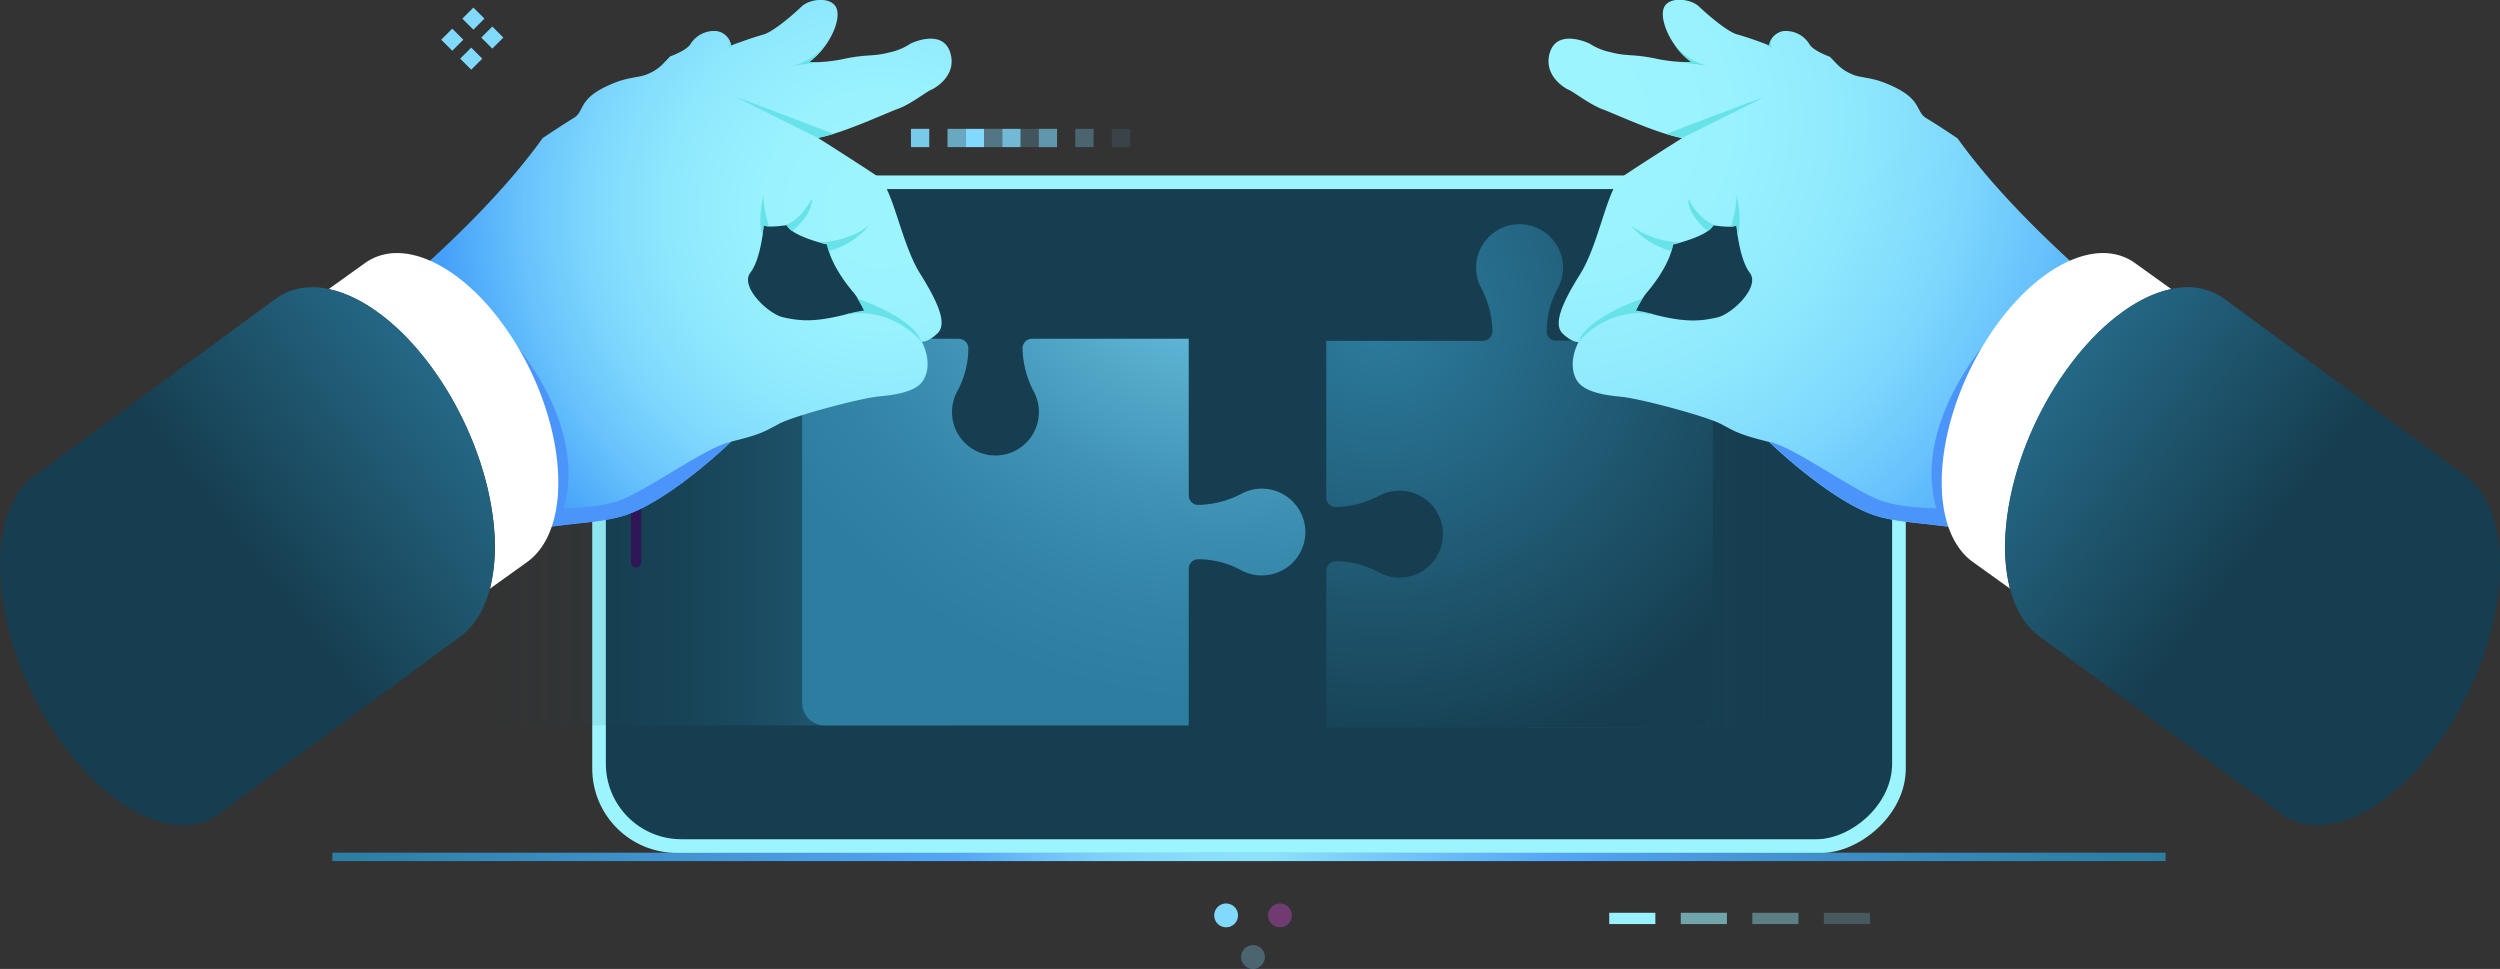 <svg xmlns="http://www.w3.org/2000/svg" xmlns:xlink="http://www.w3.org/1999/xlink" viewBox="0 0 481.6 186.65"><rect x="0" y="0" width="481.6" height="186.65" fill="#333333" stroke="none"/><defs><style>.cls-1{isolation:isolate;}.cls-2{fill:url(#Degradado_sin_nombre_33);}.cls-3{fill:#9cf5fe;}.cls-4{fill:#163e50;}.cls-5{fill:#320c54;}.cls-6,.cls-7{opacity:0.5;}.cls-16,.cls-6,.cls-7{mix-blend-mode:lighten;}.cls-6{fill:url(#Degradado_sin_nombre_54);}.cls-7{fill:url(#Degradado_sin_nombre_54-2);}.cls-8{fill:url(#Degradado_sin_nombre_66);}.cls-9{fill:url(#Degradado_sin_nombre_65);}.cls-10{fill:url(#Áåçûìÿííûé_ãðàäèåíò_88);}.cls-11{fill:#4b95fa;}.cls-12{fill:#67e2e8;}.cls-13{opacity:0.52;}.cls-14{fill:#e28c61;}.cls-15{fill:#fff;}.cls-17{fill:url(#Degradado_sin_nombre_17);}.cls-18{fill:url(#Áåçûìÿííûé_ãðàäèåíò_88-2);}.cls-19{fill:url(#Degradado_sin_nombre_17-2);}.cls-20,.cls-25,.cls-26,.cls-27,.cls-28,.cls-29,.cls-30,.cls-31,.cls-32{fill:#81dafe;}.cls-21,.cls-22,.cls-23,.cls-24{fill:#99f1fe;}.cls-22,.cls-28{opacity:0.6;}.cls-23,.cls-29{opacity:0.4;}.cls-24,.cls-31{opacity:0.2;}.cls-25{opacity:0.9;}.cls-26{opacity:0.8;}.cls-27{opacity:0.7;}.cls-30,.cls-33{opacity:0.3;}.cls-32{opacity:0.1;}.cls-33{fill:#fe4ffe;}</style><linearGradient id="Degradado_sin_nombre_33" x1="64.02" y1="165.07" x2="417.2" y2="165.07" gradientUnits="userSpaceOnUse"><stop offset="0" stop-color="#2c7da0"/><stop offset="0.34" stop-color="#53a5f8"/><stop offset="0.38" stop-color="#6abdfa"/><stop offset="0.42" stop-color="#7dd2fc"/><stop offset="0.47" stop-color="#88defe"/><stop offset="0.51" stop-color="#8ce2fe"/><stop offset="0.56" stop-color="#79cefc"/><stop offset="0.67" stop-color="#53a5f8"/><stop offset="0.7" stop-color="#4ea0ed"/><stop offset="0.83" stop-color="#3c8dc3"/><stop offset="0.94" stop-color="#3081a9"/><stop offset="1" stop-color="#2c7da0"/></linearGradient><linearGradient id="Degradado_sin_nombre_54" x1="294.46" y1="102.7" x2="383.13" y2="102.7" gradientUnits="userSpaceOnUse"><stop offset="0.11" stop-color="#2c7da0"/><stop offset="0.2" stop-color="#256a88" stop-opacity="0.7"/><stop offset="0.31" stop-color="#1f5770" stop-opacity="0.4"/><stop offset="0.4" stop-color="#1a495e" stop-opacity="0.18"/><stop offset="0.48" stop-color="#174154" stop-opacity="0.05"/><stop offset="0.53" stop-color="#163e50" stop-opacity="0"/></linearGradient><linearGradient id="Degradado_sin_nombre_54-2" x1="120.59" y1="102.3" x2="292.93" y2="102.3" gradientTransform="matrix(-1, 0, 0, 1, 303.98, 0)" xlink:href="#Degradado_sin_nombre_54"/><radialGradient id="Degradado_sin_nombre_66" cx="235.91" cy="33.83" r="101.89" gradientUnits="userSpaceOnUse"><stop offset="0" stop-color="#86e1fe"/><stop offset="0.06" stop-color="#7ed8f6"/><stop offset="0.34" stop-color="#5bb1d1"/><stop offset="0.6" stop-color="#4194b6"/><stop offset="0.83" stop-color="#3283a6"/><stop offset="1" stop-color="#2c7da0"/></radialGradient><radialGradient id="Degradado_sin_nombre_65" cx="265.51" cy="60.33" r="87.75" gradientUnits="userSpaceOnUse"><stop offset="0" stop-color="#2c7da0"/><stop offset="1" stop-color="#163e50"/></radialGradient><radialGradient id="Áåçûìÿííûé_ãðàäèåíò_88" cx="301.96" cy="23.02" r="123.45" gradientUnits="userSpaceOnUse"><stop offset="0" stop-color="#9cf5fe"/><stop offset="0.25" stop-color="#99f2fe"/><stop offset="0.44" stop-color="#8fe9fd"/><stop offset="0.61" stop-color="#7fd9fd"/><stop offset="0.76" stop-color="#69c3fc"/><stop offset="0.91" stop-color="#4ba6fa"/><stop offset="0.94" stop-color="#449ffa"/></radialGradient><linearGradient id="Degradado_sin_nombre_17" x1="373.99" y1="61.09" x2="433.44" y2="106.92" xlink:href="#Degradado_sin_nombre_65"/><radialGradient id="Áåçûìÿííûé_ãðàäèåíò_88-2" cx="169.79" cy="40.35" r="90.86" xlink:href="#Áåçûìÿííûé_ãðàäèåíò_88"/><linearGradient id="Degradado_sin_nombre_17-2" x1="176.31" y1="61.09" x2="235.75" y2="106.92" gradientTransform="matrix(-1, 0, 0, 1, 283.48, 0)" xlink:href="#Degradado_sin_nombre_65"/></defs><g class="cls-1"><g id="Ñëîé_1" data-name="Ñëîé 1"><rect class="cls-2" x="64.02" y="164.26" width="353.17" height="1.62"/><rect class="cls-3" x="175.14" y="-27.47" width="130.5" height="253.04" rx="16.25" transform="translate(141.56 339.44) rotate(-90)"/><rect class="cls-4" x="177.77" y="-24.85" width="125.25" height="247.79" rx="14.56" transform="translate(141.56 339.44) rotate(-90)"/><path class="cls-5" d="M123.32,89.77v18.55a1,1,0,0,1-1,1h0a1,1,0,0,1-1-1V89.77a1,1,0,0,1,1-1h0A1,1,0,0,1,123.32,89.77Z" transform="translate(0.22 0)"/><polygon class="cls-6" points="308.75 140.13 383.13 140.13 383.13 65.26 294.46 65.65 294.46 140.13 308.75 140.13"/><polygon class="cls-7" points="169.09 139.74 94.72 139.74 94.72 64.86 183.39 65.26 183.39 139.74 169.09 139.74"/><path class="cls-8" d="M251.19,101.53a8.41,8.41,0,0,0-7.26-7.33,8.29,8.29,0,0,0-4.84.84,18.74,18.74,0,0,1-8.48,2.23,1.83,1.83,0,0,1-1.83-1.83V65.26H198.6a1.84,1.84,0,0,0-1.84,1.83h0A18.74,18.74,0,0,0,199,75.57a8.37,8.37,0,1,1-14.81-.19,17.41,17.41,0,0,0,2.13-8.28h0a1.83,1.83,0,0,0-1.84-1.83H154.3v70.13a4.34,4.34,0,0,0,4.34,4.35h70.14V109.56a1.83,1.83,0,0,1,1.83-1.83h0a17.33,17.33,0,0,1,8.27,2.12,8.27,8.27,0,0,0,4,1A8.37,8.37,0,0,0,251.19,101.53Z" transform="translate(0.22 0)"/><path class="cls-9" d="M299.57,65.65a1.83,1.83,0,0,1-1.83-1.83h0a17.23,17.23,0,0,1,2.13-8.27,8.37,8.37,0,1,0-14.82-.2,18.74,18.74,0,0,1,2.23,8.48,1.83,1.83,0,0,1-1.83,1.83H255.27V95.83a1.84,1.84,0,0,0,1.83,1.84,18.67,18.67,0,0,0,8.48-2.23,8.37,8.37,0,1,1-.19,14.81,17.35,17.35,0,0,0-8.28-2.13h0a1.83,1.83,0,0,0-1.83,1.84v30.17h70.14a4.34,4.34,0,0,0,4.34-4.34V65.65Z" transform="translate(0.22 0)"/><path class="cls-10" d="M308.37,21c2.41.88,10.52,4.69,15.44,5.61,0,0-8.61,5.43-11.51,7.44s-4.43,12.87-8.1,18.73-5.24,9.77-3.33,11.54,3,1.57,3,1.57-2.26,4-.37,7.31c1.24,2.2,5.07,2.92,8.56,3.23s16.42,3.73,19.36,5.31,3.59,2,9.18,3.41c0,0,12.36,12,21.27,14.43,6.28,1.72,14.87,1.09,24.21,4.49,0-1,.09-1.92.19-2.91,1.58-16.21,11.49-33.57,23.08-41.49-10.46-8.7-23.83-20.93-32.45-33,0,0-3.66-2.48-6-3.88s-.57-3.91-8.05-6.83c-2.5-1-4.51-1-5.83-1.47-2.62-1-3.24-2.08-4.74-3.56,0,0-3.1-1.09-3.9-2.36A5.32,5.32,0,0,0,343.24,6a3.36,3.36,0,0,0-2.67,2.76,58.75,58.75,0,0,0-6-2.09c-1.9-.42-5.87-3.87-7.52-5.43s-6-2-6.79.4,1.5,7.54,5.36,10.32a30,30,0,0,1-7.05-.71c-4.38-.88-5.3-.36-8.45-1.18A11.56,11.56,0,0,1,306,8.4c-1.45-.69-6.47-2.46-7.69,1.84S301.2,17,302,17.31,306,20.09,308.37,21Zm21.48,22.4s3.74.62,4.44,0c0,0,.49,6.43,2.57,9.15s-3.43,8-6.33,8.62-5.73,1.1-12.34-.64a20.94,20.94,0,0,0-3.43-.39,23,23,0,0,1,2.08-3.57c.82-.93,4.51-5.3,5.23-9.45C322.07,47.08,328.82,45.57,329.85,43.37Z" transform="translate(0.22 0)"/><path class="cls-11" d="M362.19,96.46c-5.38-1.9-17-10.5-21.59-11.34,0,0,12.36,12,21.27,14.43,4.76,1.3,10.84,1.26,17.58,2.64l-2.75-4.31S367.56,98.36,362.19,96.46Z" transform="translate(0.22 0)"/><path class="cls-12" d="M328.77,44.52a3.22,3.22,0,0,0,1.08-1.15l.57.08c-3.48-1-5.4-5.19-5.4-5.19C324.79,41.4,328.76,44.51,328.77,44.52Z" transform="translate(0.22 0)"/><path class="cls-12" d="M334.29,43.36s.07.89.26,2.15h0c.94-3.44-.29-8.1-.29-8.1.25,2.1-1,6.21-1,6.22A1.88,1.88,0,0,0,334.29,43.36Z" transform="translate(0.22 0)"/><path class="cls-12" d="M321.75,48.36a9.58,9.58,0,0,0,.32-1.28s.59-.13,1.43-.37c0,0-5.65-.08-9.65-3.39A15.44,15.44,0,0,0,321.75,48.36Z" transform="translate(0.22 0)"/><g class="cls-13"><path class="cls-14" d="M315.76,60.13a8.73,8.73,0,0,0,1.47.2C316.77,60.26,316.23,60.18,315.76,60.13Z" transform="translate(0.22 0)"/></g><path class="cls-12" d="M316.14,57.54s-10.79,3.6-12.27,8.32h0a14.72,14.72,0,0,1,10.48-5.8l.45,0c.15-.31.74-1.51,1.34-2.48Z" transform="translate(0.22 0)"/><path class="cls-12" d="M320.76,25.8s16.87-6.48,18.81-7.06l-15.76,7.84Z" transform="translate(0.22 0)"/><path class="cls-12" d="M322.28,8.55A14.54,14.54,0,0,0,325.61,12a22.81,22.81,0,0,1-3.27-.14h0l6.48.82A11.63,11.63,0,0,1,322.28,8.55Z" transform="translate(0.22 0)"/><path class="cls-12" d="M341.48,9.42c-1-.48-.48-1.71-.36-2a4,4,0,0,0-.55,1.36s-.87-.35-2-.77C339.46,8.36,341.48,9.42,341.48,9.42Z" transform="translate(0.22 0)"/><path class="cls-12" d="M303.87,65.86s5.52-7,14.75-5.26a32,32,0,0,0-5.37-1,16.9,16.9,0,0,0-5,2.23,23.09,23.09,0,0,0-2.8,2Z" transform="translate(0.22 0)"/><path class="cls-11" d="M382.56,65.73s-14.73,16.46-9.62,32.66l6.43-.06Z" transform="translate(0.22 0)"/><path class="cls-15" d="M398.28,50.33c5-2.27,9.35-2,12.61.22h0l7.18,5.15a21,21,0,0,0-4.34,1.44c-13.39,6.08-25.69,25.78-27.47,44A35.28,35.28,0,0,0,387,113.4l-7.29-5.23h0c-4.29-3.16-6.58-9.89-5.69-19C375.6,73.08,386.46,55.69,398.28,50.33Z" transform="translate(0.22 0)"/><g class="cls-16"><path class="cls-17" d="M474.87,91.75h0l0,0-.09-.06L428,57.37h0c-3.69-2.54-8.63-2.82-14.29-.25-13.39,6.08-25.69,25.78-27.47,44-1,10.31,1.57,17.94,6.44,21.51h0L439,156.6l.12.09.41.29h0c3.68,2.48,8.58,2.73,14.19.18,13.39-6.08,25.69-25.78,27.47-44C482.16,102.94,479.64,95.37,474.87,91.75Z" transform="translate(0.22 0)"/></g><path class="cls-18" d="M179.13,17.31c.83-.33,5-2.77,3.74-7.07s-6.24-2.53-7.69-1.84a11.48,11.48,0,0,1-4.12,1.71c-3.16.82-4.08.3-8.46,1.18a30,30,0,0,1-7,.71c3.86-2.78,6.2-7.93,5.36-10.32s-5.14-2-6.79-.4-5.61,5-7.52,5.43a58.75,58.75,0,0,0-6,2.09A3.36,3.36,0,0,0,137.92,6a5.33,5.33,0,0,0-5.13,2.5c-.8,1.27-3.9,2.36-3.9,2.36-1.5,1.48-2.11,2.56-4.74,3.56-1.31.49-3.33.49-5.83,1.47-7.47,2.92-5.71,5.43-8,6.83s-6,3.88-6,3.88c-8.62,12.07-22,24.3-32.45,33,11.6,7.92,21.5,25.28,23.09,41.49q.13,1.49.18,2.91c9.35-3.4,17.93-2.77,24.21-4.49,8.92-2.45,21.27-14.43,21.27-14.43,5.6-1.38,6.25-1.83,9.18-3.41s15.86-5,19.36-5.31,7.32-1,8.56-3.23c1.9-3.36-.37-7.31-.37-7.31s1.1.2,3-1.57.35-5.69-3.32-11.54S171.77,36,168.86,34s-11.51-7.44-11.51-7.44c4.92-.92,13-4.73,15.44-5.61S178.29,17.64,179.13,17.31Zm-20,29.77c.73,4.15,4.41,8.52,5.23,9.45a23.35,23.35,0,0,1,2.09,3.57,20.8,20.8,0,0,0-3.43.39c-6.61,1.74-9.45,1.27-12.35.64s-8.42-5.91-6.33-8.62,2.57-9.15,2.57-9.15c.7.63,4.44,0,4.44,0C152.34,45.57,159.09,47.08,159.09,47.08Z" transform="translate(0.22 0)"/><path class="cls-11" d="M119,96.46c5.37-1.9,17-10.5,21.58-11.34,0,0-12.35,12-21.27,14.43-4.76,1.3-10.84,1.26-17.58,2.64l2.75-4.31S113.6,98.36,119,96.46Z" transform="translate(0.22 0)"/><path class="cls-12" d="M152.39,44.52a3.22,3.22,0,0,1-1.08-1.15l-.56.08c3.47-1,5.4-5.19,5.4-5.19C156.37,41.4,152.4,44.51,152.39,44.52Z" transform="translate(0.22 0)"/><path class="cls-12" d="M146.87,43.36s-.07.89-.26,2.15h0c-.94-3.44.29-8.1.29-8.1-.25,2.1,1,6.21,1,6.22A1.88,1.88,0,0,1,146.87,43.36Z" transform="translate(0.22 0)"/><path class="cls-12" d="M159.41,48.36a11.4,11.4,0,0,1-.32-1.28s-.58-.13-1.43-.37c0,0,5.66-.08,9.65-3.39A15.44,15.44,0,0,1,159.41,48.36Z" transform="translate(0.22 0)"/><g class="cls-13"><path class="cls-14" d="M165.41,60.13a9,9,0,0,1-1.47.2C164.39,60.26,164.93,60.18,165.41,60.13Z" transform="translate(0.22 0)"/></g><path class="cls-12" d="M165,57.54s10.8,3.6,12.27,8.32h0a14.72,14.72,0,0,0-10.48-5.8l-.44,0c-.16-.31-.75-1.51-1.35-2.48Z" transform="translate(0.22 0)"/><path class="cls-12" d="M160.4,25.8s-16.86-6.48-18.8-7.06l15.75,7.84Z" transform="translate(0.22 0)"/><path class="cls-12" d="M158.88,8.55A14.16,14.16,0,0,1,155.55,12a22.81,22.81,0,0,0,3.27-.14h0l-6.48.82A11.63,11.63,0,0,0,158.88,8.55Z" transform="translate(0.22 0)"/><path class="cls-12" d="M139.68,9.42c1-.48.48-1.71.36-2a3.8,3.8,0,0,1,.55,1.36s.87-.35,2-.77C141.71,8.36,139.68,9.42,139.68,9.42Z" transform="translate(0.22 0)"/><path class="cls-12" d="M177.29,65.86s-5.52-7-14.74-5.26a31.79,31.79,0,0,1,5.36-1,16.93,16.93,0,0,1,5,2.23,23.44,23.44,0,0,1,2.79,2Z" transform="translate(0.22 0)"/><path class="cls-11" d="M98.61,65.73s14.73,16.46,9.62,32.66l-6.44-.06Z" transform="translate(0.22 0)"/><path class="cls-15" d="M82.88,50.33c-5-2.27-9.35-2-12.61.22h0l-7.19,5.15a20.81,20.81,0,0,1,4.34,1.44c13.39,6.08,25.69,25.78,27.48,44a35.51,35.51,0,0,1-.74,12.27l7.29-5.23h0c4.3-3.16,6.58-9.89,5.69-19C105.57,73.08,94.71,55.69,82.88,50.33Z" transform="translate(0.22 0)"/><path class="cls-19" d="M6.29,91.75h0l0,0,.09-.06L53.13,57.37h0c3.7-2.54,8.64-2.82,14.29-.25,13.39,6.08,25.69,25.78,27.48,44,1,10.31-1.58,17.94-6.45,21.51h0L42.19,156.6l-.11.09-.41.29h0c-3.68,2.48-8.58,2.73-14.18.18-13.4-6.08-25.7-25.78-27.48-44C-1,102.94,1.52,95.37,6.29,91.75Z" transform="translate(0.22 0)"/><rect class="cls-20" x="85.41" y="6.14" width="3.01" height="3.01" transform="translate(20.26 63.7) rotate(-45)"/><rect class="cls-20" x="89.47" y="2.08" width="3.01" height="3.01" transform="translate(24.33 65.38) rotate(-45)"/><rect class="cls-20" x="89.06" y="9.79" width="3.01" height="3.01" transform="translate(18.75 67.35) rotate(-45)"/><rect class="cls-20" x="93.12" y="5.73" width="3.01" height="3.01" transform="translate(22.81 69.03) rotate(-45)"/><rect class="cls-21" x="310" y="175.84" width="8.89" height="2.17"/><rect class="cls-22" x="323.78" y="175.84" width="8.89" height="2.17"/><rect class="cls-23" x="337.57" y="175.84" width="8.89" height="2.17"/><rect class="cls-24" x="351.35" y="175.84" width="8.89" height="2.17"/><rect class="cls-25" x="175.49" y="24.82" width="3.52" height="3.52"/><rect class="cls-20" x="186.04" y="24.82" width="3.52" height="3.52"/><rect class="cls-26" x="193.08" y="24.82" width="3.52" height="3.52"/><rect class="cls-27" x="182.53" y="24.82" width="3.52" height="3.52"/><rect class="cls-28" x="200.11" y="24.82" width="3.52" height="3.52"/><rect class="cls-29" x="189.56" y="24.82" width="3.52" height="3.52"/><rect class="cls-30" x="207.15" y="24.82" width="3.52" height="3.52"/><rect class="cls-31" x="196.6" y="24.82" width="3.52" height="3.52"/><rect class="cls-32" x="214.18" y="24.82" width="3.52" height="3.52"/><path class="cls-33" d="M244.06,176.34a2.29,2.29,0,1,1,2.28,2.29A2.28,2.28,0,0,1,244.06,176.34Z" transform="translate(0.22 0)"/><path class="cls-20" d="M233.69,176.34a2.29,2.29,0,1,1,2.28,2.29A2.28,2.28,0,0,1,233.69,176.34Z" transform="translate(0.22 0)"/><path class="cls-30" d="M238.87,184.37a2.29,2.29,0,1,1,2.29,2.28A2.29,2.29,0,0,1,238.87,184.37Z" transform="translate(0.22 0)"/></g></g></svg>